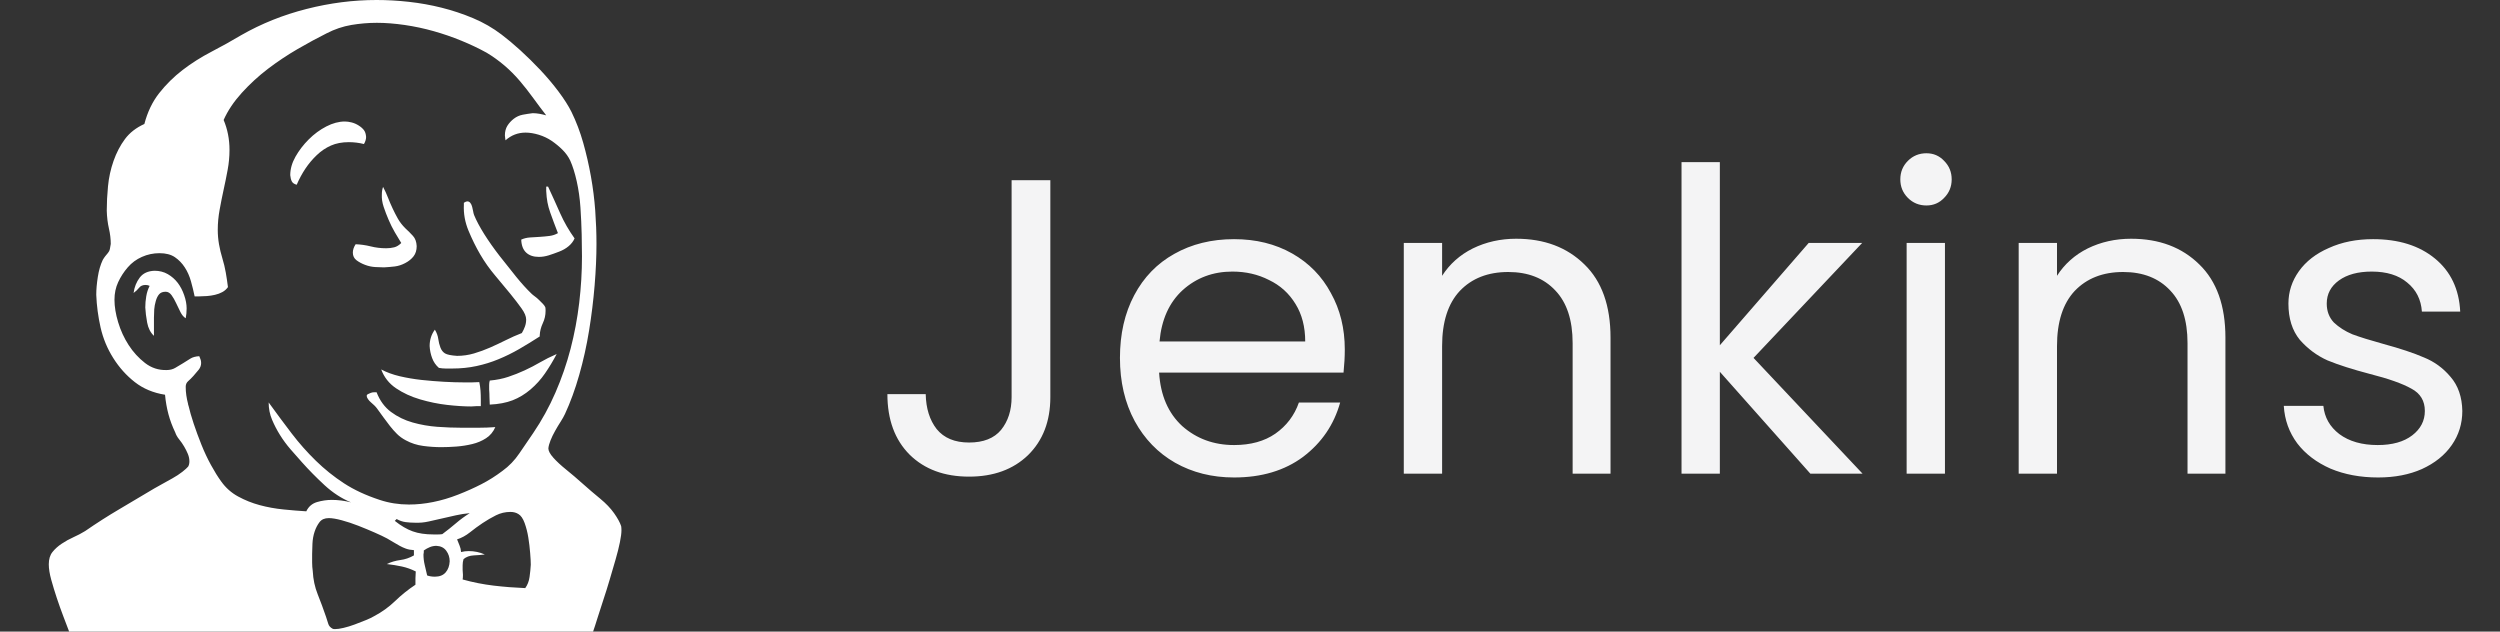 <svg width="95" height="24" viewBox="0 0 95 24" fill="none" xmlns="http://www.w3.org/2000/svg">
<rect x="0" y="0" width="95" height="24" fill="#333333" stroke="none"/>
<path d="M20.826 7.09C20.982 7.426 21.135 7.762 21.283 8.098C21.432 8.434 21.615 8.754 21.834 9.059C21.787 9.168 21.713 9.266 21.611 9.352C21.51 9.438 21.389 9.508 21.248 9.562C21.107 9.617 20.975 9.664 20.85 9.703C20.725 9.742 20.6 9.762 20.475 9.762C20.271 9.762 20.111 9.707 19.994 9.598C19.877 9.488 19.814 9.324 19.807 9.105C19.908 9.059 20.021 9.031 20.146 9.023C20.271 9.016 20.396 9.008 20.521 9C20.646 8.992 20.768 8.98 20.885 8.965C21.002 8.949 21.107 8.914 21.201 8.859C21.146 8.719 21.096 8.586 21.049 8.461C21.002 8.336 20.955 8.207 20.908 8.074C20.861 7.941 20.826 7.812 20.803 7.688C20.779 7.562 20.764 7.418 20.756 7.254V7.09H20.826ZM5.076 11.133C5.107 10.906 5.186 10.711 5.311 10.547C5.436 10.383 5.623 10.297 5.873 10.289C6.061 10.289 6.229 10.332 6.377 10.418C6.525 10.504 6.65 10.613 6.752 10.746C6.854 10.879 6.936 11.035 6.998 11.215C7.061 11.395 7.092 11.562 7.092 11.719C7.092 11.852 7.08 11.977 7.057 12.094C6.979 12.047 6.912 11.969 6.857 11.859C6.803 11.75 6.748 11.637 6.693 11.52C6.639 11.402 6.58 11.301 6.518 11.215C6.455 11.129 6.381 11.086 6.295 11.086C6.186 11.086 6.104 11.117 6.049 11.18C5.994 11.242 5.951 11.328 5.92 11.438C5.889 11.547 5.869 11.652 5.861 11.754C5.854 11.855 5.85 11.961 5.85 12.07V12.762C5.717 12.637 5.631 12.469 5.592 12.258C5.553 12.047 5.529 11.855 5.521 11.684C5.521 11.543 5.533 11.402 5.557 11.262C5.58 11.121 5.623 10.988 5.686 10.863C5.639 10.84 5.588 10.828 5.533 10.828C5.424 10.828 5.342 10.863 5.287 10.934C5.232 11.004 5.162 11.07 5.076 11.133ZM20.838 17.039C20.838 17.133 20.9 17.25 21.025 17.391C21.15 17.531 21.314 17.684 21.518 17.848C21.721 18.012 21.932 18.191 22.15 18.387C22.369 18.582 22.588 18.77 22.807 18.949C23.025 19.129 23.201 19.312 23.334 19.5C23.467 19.688 23.557 19.852 23.604 19.992C23.611 20.031 23.615 20.086 23.615 20.156C23.615 20.258 23.596 20.406 23.557 20.602C23.518 20.797 23.463 21.016 23.393 21.258C23.322 21.5 23.248 21.754 23.17 22.02C23.092 22.285 23.01 22.547 22.924 22.805C22.838 23.062 22.764 23.293 22.701 23.496C22.639 23.699 22.584 23.867 22.537 24H2.627C2.564 23.836 2.49 23.641 2.404 23.414C2.318 23.188 2.236 22.957 2.158 22.723C2.08 22.488 2.01 22.258 1.947 22.031C1.885 21.805 1.854 21.609 1.854 21.445C1.854 21.25 1.9 21.094 1.994 20.977C2.088 20.859 2.205 20.754 2.346 20.66C2.486 20.566 2.635 20.484 2.791 20.414C2.947 20.344 3.096 20.266 3.236 20.18C3.666 19.883 4.1 19.605 4.537 19.348C4.975 19.09 5.416 18.828 5.861 18.562C5.932 18.523 6.029 18.469 6.154 18.398C6.279 18.328 6.412 18.254 6.553 18.176C6.693 18.098 6.818 18.016 6.928 17.93C7.037 17.844 7.111 17.777 7.15 17.73C7.182 17.676 7.197 17.609 7.197 17.531C7.197 17.438 7.178 17.344 7.139 17.25C7.1 17.156 7.053 17.062 6.998 16.969C6.943 16.875 6.881 16.785 6.811 16.699C6.74 16.613 6.689 16.523 6.658 16.43C6.549 16.203 6.463 15.973 6.4 15.738C6.338 15.504 6.295 15.258 6.271 15C5.826 14.93 5.443 14.77 5.123 14.52C4.803 14.27 4.529 13.965 4.303 13.605C4.076 13.246 3.916 12.859 3.822 12.445C3.729 12.031 3.674 11.617 3.658 11.203C3.658 11 3.678 10.773 3.717 10.523C3.756 10.273 3.818 10.059 3.904 9.879C3.936 9.824 3.967 9.777 3.998 9.738C4.029 9.699 4.064 9.656 4.104 9.609C4.143 9.562 4.166 9.516 4.174 9.469C4.182 9.422 4.193 9.355 4.209 9.27C4.209 9.082 4.186 8.887 4.139 8.684C4.092 8.48 4.064 8.254 4.057 8.004C4.057 7.715 4.072 7.406 4.104 7.078C4.135 6.75 4.205 6.43 4.314 6.117C4.424 5.805 4.568 5.527 4.748 5.285C4.928 5.043 5.174 4.852 5.486 4.711C5.604 4.258 5.791 3.867 6.049 3.539C6.307 3.211 6.604 2.918 6.939 2.66C7.275 2.402 7.639 2.172 8.029 1.969C8.42 1.766 8.799 1.555 9.166 1.336C9.932 0.898 10.76 0.566 11.65 0.34C12.541 0.113 13.428 0 14.31 0C14.709 0 15.119 0.023 15.541 0.07C15.963 0.117 16.377 0.191 16.783 0.293C17.189 0.395 17.588 0.527 17.979 0.691C18.369 0.855 18.729 1.062 19.057 1.312C19.275 1.477 19.514 1.676 19.771 1.91C20.029 2.145 20.283 2.395 20.533 2.66C20.783 2.926 21.014 3.199 21.225 3.48C21.436 3.762 21.6 4.02 21.717 4.254C21.896 4.621 22.045 5.012 22.162 5.426C22.279 5.84 22.377 6.266 22.455 6.703C22.533 7.141 22.588 7.574 22.619 8.004C22.65 8.434 22.666 8.855 22.666 9.27C22.666 9.746 22.643 10.27 22.596 10.84C22.549 11.41 22.479 11.984 22.385 12.562C22.291 13.141 22.166 13.703 22.01 14.25C21.854 14.797 21.674 15.289 21.471 15.727C21.432 15.812 21.377 15.91 21.307 16.02C21.236 16.129 21.166 16.246 21.096 16.371C21.025 16.496 20.967 16.617 20.92 16.734C20.873 16.852 20.846 16.953 20.838 17.039ZM15.787 22.219V21.973C15.787 21.895 15.791 21.809 15.799 21.715C15.627 21.629 15.451 21.566 15.271 21.527C15.092 21.488 14.9 21.457 14.697 21.434C14.861 21.355 15.033 21.305 15.213 21.281C15.393 21.258 15.565 21.199 15.729 21.105V20.906C15.611 20.898 15.51 20.879 15.424 20.848C15.338 20.816 15.26 20.781 15.19 20.742C15.119 20.703 15.045 20.66 14.967 20.613C14.889 20.566 14.803 20.516 14.709 20.461C14.592 20.398 14.435 20.324 14.24 20.238C14.045 20.152 13.838 20.066 13.619 19.98C13.4 19.895 13.19 19.824 12.986 19.77C12.783 19.715 12.619 19.688 12.494 19.688C12.338 19.688 12.221 19.738 12.143 19.84C12.065 19.941 12.002 20.062 11.955 20.203C11.908 20.344 11.881 20.496 11.873 20.66C11.865 20.824 11.861 20.953 11.861 21.047V21.375C11.861 21.484 11.869 21.594 11.885 21.703C11.9 22.016 11.963 22.309 12.072 22.582C12.182 22.855 12.287 23.141 12.389 23.438C12.42 23.523 12.447 23.609 12.471 23.695C12.494 23.781 12.553 23.848 12.646 23.895C12.662 23.902 12.69 23.906 12.729 23.906C12.815 23.906 12.924 23.891 13.057 23.859C13.19 23.828 13.33 23.785 13.479 23.73C13.627 23.676 13.768 23.621 13.9 23.566C14.033 23.512 14.139 23.461 14.217 23.414C14.514 23.258 14.779 23.066 15.014 22.84C15.248 22.613 15.506 22.406 15.787 22.219ZM15.002 19.793C15.236 19.98 15.463 20.113 15.682 20.191C15.9 20.27 16.166 20.309 16.479 20.309H16.643C16.697 20.309 16.752 20.305 16.807 20.297C16.986 20.164 17.158 20.027 17.322 19.887C17.486 19.746 17.662 19.617 17.85 19.5C17.67 19.516 17.494 19.543 17.322 19.582C17.15 19.621 16.979 19.66 16.807 19.699C16.635 19.738 16.463 19.777 16.291 19.816C16.119 19.855 15.943 19.871 15.764 19.863C15.646 19.863 15.529 19.855 15.412 19.84C15.295 19.824 15.182 19.785 15.072 19.723L15.002 19.793ZM16.232 21.867C16.318 21.898 16.416 21.914 16.525 21.914C16.705 21.914 16.842 21.859 16.936 21.75C17.029 21.641 17.08 21.5 17.088 21.328C17.088 21.18 17.045 21.047 16.959 20.93C16.873 20.812 16.748 20.75 16.584 20.742C16.498 20.742 16.416 20.758 16.338 20.789C16.26 20.82 16.182 20.863 16.104 20.918V20.988C16.104 21.012 16.1 21.039 16.092 21.07C16.092 21.203 16.107 21.336 16.139 21.469C16.17 21.602 16.201 21.734 16.232 21.867ZM19.959 22.348C20.045 22.23 20.1 22.09 20.123 21.926C20.146 21.762 20.162 21.605 20.17 21.457C20.17 21.355 20.162 21.207 20.146 21.012C20.131 20.816 20.107 20.621 20.076 20.426C20.045 20.23 19.998 20.047 19.936 19.875C19.873 19.703 19.795 19.59 19.701 19.535C19.615 19.48 19.514 19.453 19.396 19.453C19.201 19.453 19.018 19.496 18.846 19.582C18.674 19.668 18.506 19.766 18.342 19.875C18.178 19.984 18.018 20.102 17.861 20.227C17.705 20.352 17.541 20.441 17.369 20.496C17.4 20.582 17.432 20.66 17.463 20.73C17.494 20.801 17.514 20.883 17.521 20.977C17.615 20.953 17.713 20.941 17.814 20.941C18.025 20.941 18.229 20.984 18.424 21.07C18.299 21.086 18.158 21.098 18.002 21.105C17.846 21.113 17.717 21.16 17.615 21.246C17.592 21.316 17.58 21.395 17.58 21.48V21.656C17.58 21.711 17.584 21.773 17.592 21.844C17.592 21.922 17.588 21.98 17.58 22.02C17.971 22.129 18.365 22.207 18.764 22.254C19.162 22.301 19.561 22.332 19.959 22.348ZM15.541 19.172C15.838 19.172 16.143 19.141 16.455 19.078C16.768 19.016 17.084 18.922 17.404 18.797C17.725 18.672 18.021 18.539 18.295 18.398C18.568 18.258 18.834 18.09 19.092 17.895C19.342 17.715 19.557 17.492 19.736 17.227C19.916 16.961 20.092 16.703 20.264 16.453C20.592 15.969 20.873 15.457 21.107 14.918C21.342 14.379 21.533 13.824 21.682 13.254C21.83 12.684 21.939 12.102 22.01 11.508C22.08 10.914 22.115 10.328 22.115 9.75C22.115 9.516 22.111 9.234 22.104 8.906C22.096 8.578 22.08 8.238 22.057 7.887C22.033 7.535 21.986 7.203 21.916 6.891C21.846 6.578 21.764 6.316 21.67 6.105C21.6 5.957 21.502 5.82 21.377 5.695C21.252 5.57 21.115 5.457 20.967 5.355C20.818 5.254 20.654 5.176 20.475 5.121C20.295 5.066 20.127 5.039 19.971 5.039C19.682 5.039 19.428 5.137 19.209 5.332C19.201 5.301 19.197 5.273 19.197 5.25C19.197 5.227 19.193 5.191 19.186 5.145C19.186 5.004 19.217 4.883 19.279 4.781C19.342 4.68 19.424 4.59 19.525 4.512C19.627 4.434 19.74 4.383 19.865 4.359C19.99 4.336 20.115 4.316 20.24 4.301C20.326 4.301 20.412 4.309 20.498 4.324C20.584 4.34 20.67 4.359 20.756 4.383C20.592 4.172 20.428 3.953 20.264 3.727C20.1 3.5 19.928 3.281 19.748 3.07C19.568 2.859 19.373 2.664 19.162 2.484C18.951 2.305 18.729 2.145 18.494 2.004C18.197 1.84 17.877 1.688 17.533 1.547C17.189 1.406 16.838 1.285 16.479 1.184C16.119 1.082 15.752 1.004 15.377 0.949C15.002 0.895 14.65 0.867 14.322 0.867C13.994 0.867 13.67 0.895 13.35 0.949C13.029 1.004 12.717 1.109 12.412 1.266C12.068 1.438 11.701 1.637 11.31 1.863C10.92 2.09 10.545 2.34 10.185 2.613C9.826 2.887 9.494 3.191 9.189 3.527C8.885 3.863 8.654 4.207 8.498 4.559C8.646 4.91 8.721 5.289 8.721 5.695C8.721 5.953 8.697 6.207 8.65 6.457C8.604 6.707 8.553 6.957 8.498 7.207C8.443 7.457 8.393 7.711 8.346 7.969C8.299 8.227 8.275 8.48 8.275 8.73C8.275 8.918 8.291 9.102 8.322 9.281C8.354 9.461 8.396 9.641 8.451 9.82C8.506 10 8.549 10.18 8.58 10.359C8.611 10.539 8.639 10.723 8.662 10.91C8.607 10.988 8.537 11.051 8.451 11.098C8.365 11.145 8.271 11.18 8.17 11.203C8.068 11.227 7.967 11.242 7.865 11.25C7.764 11.258 7.67 11.262 7.584 11.262H7.396C7.357 11.074 7.311 10.883 7.256 10.688C7.201 10.492 7.123 10.316 7.021 10.16C6.92 10.004 6.795 9.875 6.646 9.773C6.498 9.672 6.303 9.621 6.061 9.621C5.826 9.621 5.604 9.668 5.393 9.762C5.182 9.855 5.002 9.988 4.854 10.16C4.705 10.332 4.584 10.52 4.49 10.723C4.396 10.926 4.35 11.148 4.35 11.391C4.35 11.648 4.396 11.934 4.49 12.246C4.584 12.559 4.717 12.848 4.889 13.113C5.061 13.379 5.268 13.605 5.51 13.793C5.752 13.98 6.025 14.07 6.33 14.062C6.455 14.062 6.564 14.035 6.658 13.98C6.752 13.926 6.85 13.867 6.951 13.805C7.053 13.742 7.146 13.684 7.232 13.629C7.318 13.574 7.432 13.543 7.572 13.535L7.619 13.652C7.635 13.691 7.643 13.738 7.643 13.793C7.643 13.887 7.611 13.973 7.549 14.051C7.486 14.129 7.42 14.207 7.35 14.285C7.279 14.363 7.213 14.43 7.15 14.484C7.088 14.539 7.057 14.609 7.057 14.695C7.057 14.805 7.064 14.914 7.08 15.023C7.096 15.133 7.119 15.246 7.15 15.363V15.387C7.15 15.395 7.154 15.402 7.162 15.41C7.209 15.613 7.275 15.844 7.361 16.102C7.447 16.359 7.545 16.625 7.654 16.898C7.764 17.172 7.885 17.43 8.018 17.672C8.15 17.914 8.279 18.121 8.404 18.293C8.576 18.535 8.791 18.727 9.049 18.867C9.307 19.008 9.58 19.117 9.869 19.195C10.158 19.273 10.459 19.328 10.771 19.359C11.084 19.391 11.373 19.414 11.639 19.43C11.725 19.25 11.861 19.133 12.049 19.078C12.236 19.023 12.424 18.996 12.611 18.996C12.846 18.996 13.088 19.027 13.338 19.09C12.979 18.941 12.643 18.723 12.33 18.434C12.018 18.145 11.732 17.855 11.475 17.566C11.334 17.41 11.19 17.246 11.041 17.074C10.893 16.902 10.76 16.723 10.643 16.535C10.525 16.348 10.424 16.152 10.338 15.949C10.252 15.746 10.209 15.527 10.209 15.293C10.514 15.715 10.807 16.109 11.088 16.477C11.369 16.844 11.674 17.188 12.002 17.508C12.33 17.828 12.685 18.113 13.068 18.363C13.451 18.613 13.904 18.824 14.428 18.996C14.779 19.113 15.15 19.172 15.541 19.172ZM18.611 15.375C18.604 15.281 18.6 15.188 18.6 15.094C18.6 15 18.596 14.902 18.588 14.801V14.625C18.588 14.57 18.596 14.516 18.611 14.461C18.869 14.438 19.104 14.391 19.314 14.32C19.525 14.25 19.732 14.168 19.936 14.074C20.139 13.98 20.334 13.879 20.521 13.77C20.709 13.66 20.92 13.555 21.154 13.453C21.014 13.719 20.865 13.965 20.709 14.191C20.553 14.418 20.369 14.621 20.158 14.801C19.947 14.98 19.721 15.117 19.479 15.211C19.236 15.305 18.947 15.359 18.611 15.375ZM16.678 13.98C16.561 13.879 16.475 13.754 16.42 13.605C16.365 13.457 16.334 13.305 16.326 13.148C16.326 12.914 16.393 12.707 16.525 12.527C16.596 12.645 16.639 12.762 16.654 12.879C16.67 12.996 16.697 13.105 16.736 13.207C16.775 13.309 16.834 13.383 16.912 13.43C16.99 13.477 17.143 13.508 17.369 13.523C17.588 13.523 17.803 13.492 18.014 13.43C18.225 13.367 18.428 13.293 18.623 13.207C18.818 13.121 19.018 13.027 19.221 12.926C19.424 12.824 19.627 12.734 19.83 12.656C19.877 12.578 19.916 12.496 19.947 12.41C19.979 12.324 19.994 12.234 19.994 12.141C19.994 12.023 19.936 11.883 19.818 11.719C19.701 11.555 19.557 11.367 19.385 11.156C19.213 10.945 19.021 10.715 18.811 10.465C18.6 10.215 18.412 9.949 18.248 9.668C18.084 9.387 17.936 9.086 17.803 8.766C17.67 8.445 17.611 8.117 17.627 7.781V7.711C17.627 7.703 17.631 7.699 17.639 7.699C17.686 7.668 17.725 7.652 17.756 7.652C17.803 7.652 17.842 7.672 17.873 7.711C17.904 7.75 17.928 7.801 17.943 7.863C17.959 7.926 17.971 7.98 17.979 8.027C17.986 8.074 17.998 8.121 18.014 8.168C18.1 8.379 18.229 8.621 18.4 8.895C18.572 9.168 18.768 9.445 18.986 9.727C19.205 10.008 19.416 10.273 19.619 10.523C19.822 10.773 20.014 10.984 20.193 11.156C20.225 11.188 20.268 11.223 20.322 11.262C20.377 11.301 20.432 11.348 20.486 11.402C20.541 11.457 20.588 11.504 20.627 11.543C20.666 11.582 20.697 11.625 20.721 11.672C20.729 11.703 20.732 11.75 20.732 11.812C20.732 11.977 20.697 12.133 20.627 12.281C20.557 12.43 20.518 12.582 20.51 12.738V12.785C20.244 12.957 19.982 13.117 19.725 13.266C19.467 13.414 19.205 13.543 18.939 13.652C18.674 13.762 18.396 13.848 18.107 13.91C17.818 13.973 17.51 14.004 17.182 14.004H16.936C16.857 14.004 16.771 13.996 16.678 13.98ZM15.834 9.352C15.834 9.508 15.795 9.637 15.717 9.738C15.639 9.84 15.533 9.926 15.4 9.996C15.268 10.066 15.135 10.109 15.002 10.125C14.869 10.141 14.732 10.152 14.592 10.16C14.506 10.16 14.396 10.156 14.264 10.148C14.131 10.141 14.002 10.113 13.877 10.066C13.752 10.02 13.643 9.961 13.549 9.891C13.455 9.82 13.408 9.723 13.408 9.598C13.408 9.496 13.443 9.391 13.514 9.281C13.709 9.289 13.9 9.316 14.088 9.363C14.275 9.41 14.471 9.434 14.674 9.434C14.783 9.434 14.885 9.422 14.979 9.398C15.072 9.375 15.162 9.32 15.248 9.234C15.17 9.109 15.088 8.973 15.002 8.824C14.916 8.676 14.838 8.52 14.768 8.355C14.697 8.191 14.635 8.027 14.58 7.863C14.525 7.699 14.502 7.543 14.51 7.395C14.51 7.285 14.525 7.188 14.557 7.102C14.627 7.234 14.69 7.371 14.744 7.512C14.799 7.652 14.857 7.789 14.92 7.922C14.982 8.055 15.049 8.184 15.119 8.309C15.19 8.434 15.283 8.555 15.4 8.672C15.51 8.773 15.607 8.871 15.693 8.965C15.779 9.059 15.826 9.188 15.834 9.352ZM14.31 14.906C14.435 15.227 14.619 15.477 14.861 15.656C15.104 15.836 15.377 15.969 15.682 16.055C15.986 16.141 16.299 16.195 16.619 16.219C16.939 16.242 17.248 16.254 17.545 16.254H18.178C18.389 16.254 18.604 16.246 18.822 16.23C18.744 16.41 18.627 16.551 18.471 16.652C18.314 16.754 18.139 16.828 17.943 16.875C17.748 16.922 17.549 16.953 17.346 16.969C17.143 16.984 16.951 16.992 16.771 16.992C16.545 16.992 16.314 16.977 16.08 16.945C15.846 16.914 15.627 16.844 15.424 16.734C15.291 16.664 15.178 16.582 15.084 16.488C14.99 16.395 14.9 16.293 14.815 16.184C14.729 16.074 14.646 15.965 14.568 15.855C14.49 15.746 14.408 15.633 14.322 15.516C14.299 15.484 14.268 15.449 14.229 15.41C14.19 15.371 14.146 15.332 14.1 15.293C14.053 15.254 14.014 15.211 13.982 15.164C13.951 15.117 13.935 15.078 13.935 15.047C13.935 15.016 13.951 14.992 13.982 14.977C14.014 14.961 14.049 14.945 14.088 14.93C14.127 14.914 14.17 14.906 14.217 14.906C14.264 14.906 14.295 14.906 14.31 14.906ZM13.104 4.617C13.182 4.617 13.268 4.629 13.361 4.652C13.455 4.676 13.545 4.715 13.631 4.77C13.717 4.824 13.783 4.883 13.83 4.945C13.877 5.008 13.904 5.094 13.912 5.203C13.912 5.289 13.885 5.379 13.83 5.473C13.643 5.426 13.451 5.402 13.256 5.402C12.998 5.402 12.771 5.445 12.576 5.531C12.381 5.617 12.201 5.738 12.037 5.895C11.873 6.051 11.729 6.223 11.604 6.41C11.479 6.598 11.369 6.801 11.275 7.02C11.182 6.996 11.119 6.953 11.088 6.891C11.057 6.828 11.037 6.75 11.029 6.656C11.029 6.422 11.096 6.188 11.229 5.953C11.361 5.719 11.529 5.5 11.732 5.297C11.935 5.094 12.158 4.93 12.4 4.805C12.643 4.68 12.877 4.617 13.104 4.617ZM14.486 14.039C14.69 14.148 14.924 14.234 15.19 14.297C15.455 14.359 15.732 14.406 16.021 14.438C16.311 14.469 16.596 14.492 16.877 14.508C17.158 14.523 17.412 14.531 17.639 14.531H17.932C18.025 14.531 18.119 14.527 18.213 14.52C18.236 14.629 18.252 14.738 18.26 14.848C18.268 14.957 18.271 15.074 18.271 15.199V15.434H18.096C18.041 15.434 17.979 15.438 17.908 15.445C17.643 15.445 17.338 15.426 16.994 15.387C16.65 15.348 16.307 15.277 15.963 15.176C15.619 15.074 15.315 14.934 15.049 14.754C14.783 14.574 14.596 14.336 14.486 14.039Z" fill="white"/>
<path d="M39.913 6.848V15.088C39.913 16.005 39.631 16.741 39.065 17.296C38.5 17.84 37.753 18.112 36.825 18.112C35.887 18.112 35.135 17.835 34.569 17.28C34.004 16.715 33.721 15.947 33.721 14.976H35.177C35.188 15.52 35.327 15.963 35.593 16.304C35.871 16.645 36.281 16.816 36.825 16.816C37.369 16.816 37.775 16.656 38.041 16.336C38.308 16.005 38.441 15.589 38.441 15.088V6.848H39.913ZM51.102 13.28C51.102 13.557 51.086 13.851 51.054 14.16H44.046C44.099 15.024 44.392 15.701 44.926 16.192C45.47 16.672 46.126 16.912 46.894 16.912C47.523 16.912 48.046 16.768 48.462 16.48C48.888 16.181 49.187 15.787 49.358 15.296H50.926C50.691 16.139 50.222 16.827 49.518 17.36C48.814 17.883 47.939 18.144 46.894 18.144C46.062 18.144 45.315 17.957 44.654 17.584C44.003 17.211 43.491 16.683 43.118 16C42.744 15.307 42.558 14.507 42.558 13.6C42.558 12.693 42.739 11.899 43.102 11.216C43.464 10.533 43.971 10.011 44.622 9.648C45.283 9.275 46.04 9.088 46.894 9.088C47.726 9.088 48.462 9.269 49.102 9.632C49.742 9.995 50.232 10.496 50.574 11.136C50.926 11.765 51.102 12.48 51.102 13.28ZM49.598 12.976C49.598 12.421 49.475 11.947 49.23 11.552C48.984 11.147 48.648 10.843 48.222 10.64C47.806 10.427 47.342 10.32 46.83 10.32C46.094 10.32 45.464 10.555 44.942 11.024C44.43 11.493 44.136 12.144 44.062 12.976H49.598ZM57.616 9.072C58.682 9.072 59.546 9.397 60.208 10.048C60.869 10.688 61.2 11.616 61.2 12.832V18H59.76V13.04C59.76 12.165 59.541 11.499 59.104 11.04C58.666 10.571 58.069 10.336 57.312 10.336C56.544 10.336 55.93 10.576 55.472 11.056C55.024 11.536 54.8 12.235 54.8 13.152V18H53.344V9.232H54.8V10.48C55.088 10.032 55.477 9.685 55.968 9.44C56.469 9.195 57.018 9.072 57.616 9.072ZM68.794 18L65.354 14.128V18H63.898V6.16H65.354V13.12L68.73 9.232H70.762L66.634 13.6L70.778 18H68.794ZM73.204 7.808C72.927 7.808 72.692 7.712 72.5 7.52C72.308 7.328 72.212 7.093 72.212 6.816C72.212 6.539 72.308 6.304 72.5 6.112C72.692 5.92 72.927 5.824 73.204 5.824C73.471 5.824 73.695 5.92 73.876 6.112C74.068 6.304 74.164 6.539 74.164 6.816C74.164 7.093 74.068 7.328 73.876 7.52C73.695 7.712 73.471 7.808 73.204 7.808ZM73.908 9.232V18H72.452V9.232H73.908ZM80.982 9.072C82.049 9.072 82.913 9.397 83.574 10.048C84.235 10.688 84.566 11.616 84.566 12.832V18H83.126V13.04C83.126 12.165 82.907 11.499 82.47 11.04C82.033 10.571 81.435 10.336 80.678 10.336C79.91 10.336 79.297 10.576 78.838 11.056C78.39 11.536 78.166 12.235 78.166 13.152V18H76.71V9.232H78.166V10.48C78.454 10.032 78.843 9.685 79.334 9.44C79.835 9.195 80.385 9.072 80.982 9.072ZM90.368 18.144C89.696 18.144 89.094 18.032 88.56 17.808C88.027 17.573 87.606 17.253 87.296 16.848C86.987 16.432 86.816 15.957 86.784 15.424H88.288C88.331 15.861 88.534 16.219 88.896 16.496C89.27 16.773 89.755 16.912 90.352 16.912C90.907 16.912 91.344 16.789 91.664 16.544C91.984 16.299 92.144 15.989 92.144 15.616C92.144 15.232 91.974 14.949 91.632 14.768C91.291 14.576 90.763 14.389 90.048 14.208C89.398 14.037 88.864 13.867 88.448 13.696C88.043 13.515 87.691 13.253 87.392 12.912C87.104 12.56 86.96 12.101 86.96 11.536C86.96 11.088 87.094 10.677 87.36 10.304C87.627 9.931 88.006 9.637 88.496 9.424C88.987 9.2 89.547 9.088 90.176 9.088C91.147 9.088 91.931 9.333 92.528 9.824C93.126 10.315 93.446 10.987 93.488 11.84H92.032C92 11.381 91.814 11.013 91.472 10.736C91.142 10.459 90.694 10.32 90.128 10.32C89.606 10.32 89.19 10.432 88.88 10.656C88.571 10.88 88.416 11.173 88.416 11.536C88.416 11.824 88.507 12.064 88.688 12.256C88.88 12.437 89.115 12.587 89.392 12.704C89.68 12.811 90.075 12.933 90.576 13.072C91.206 13.243 91.718 13.413 92.112 13.584C92.507 13.744 92.843 13.989 93.12 14.32C93.408 14.651 93.558 15.083 93.568 15.616C93.568 16.096 93.435 16.528 93.168 16.912C92.902 17.296 92.523 17.6 92.032 17.824C91.552 18.037 90.998 18.144 90.368 18.144Z" fill="#F4F4F5"/>
</svg>

